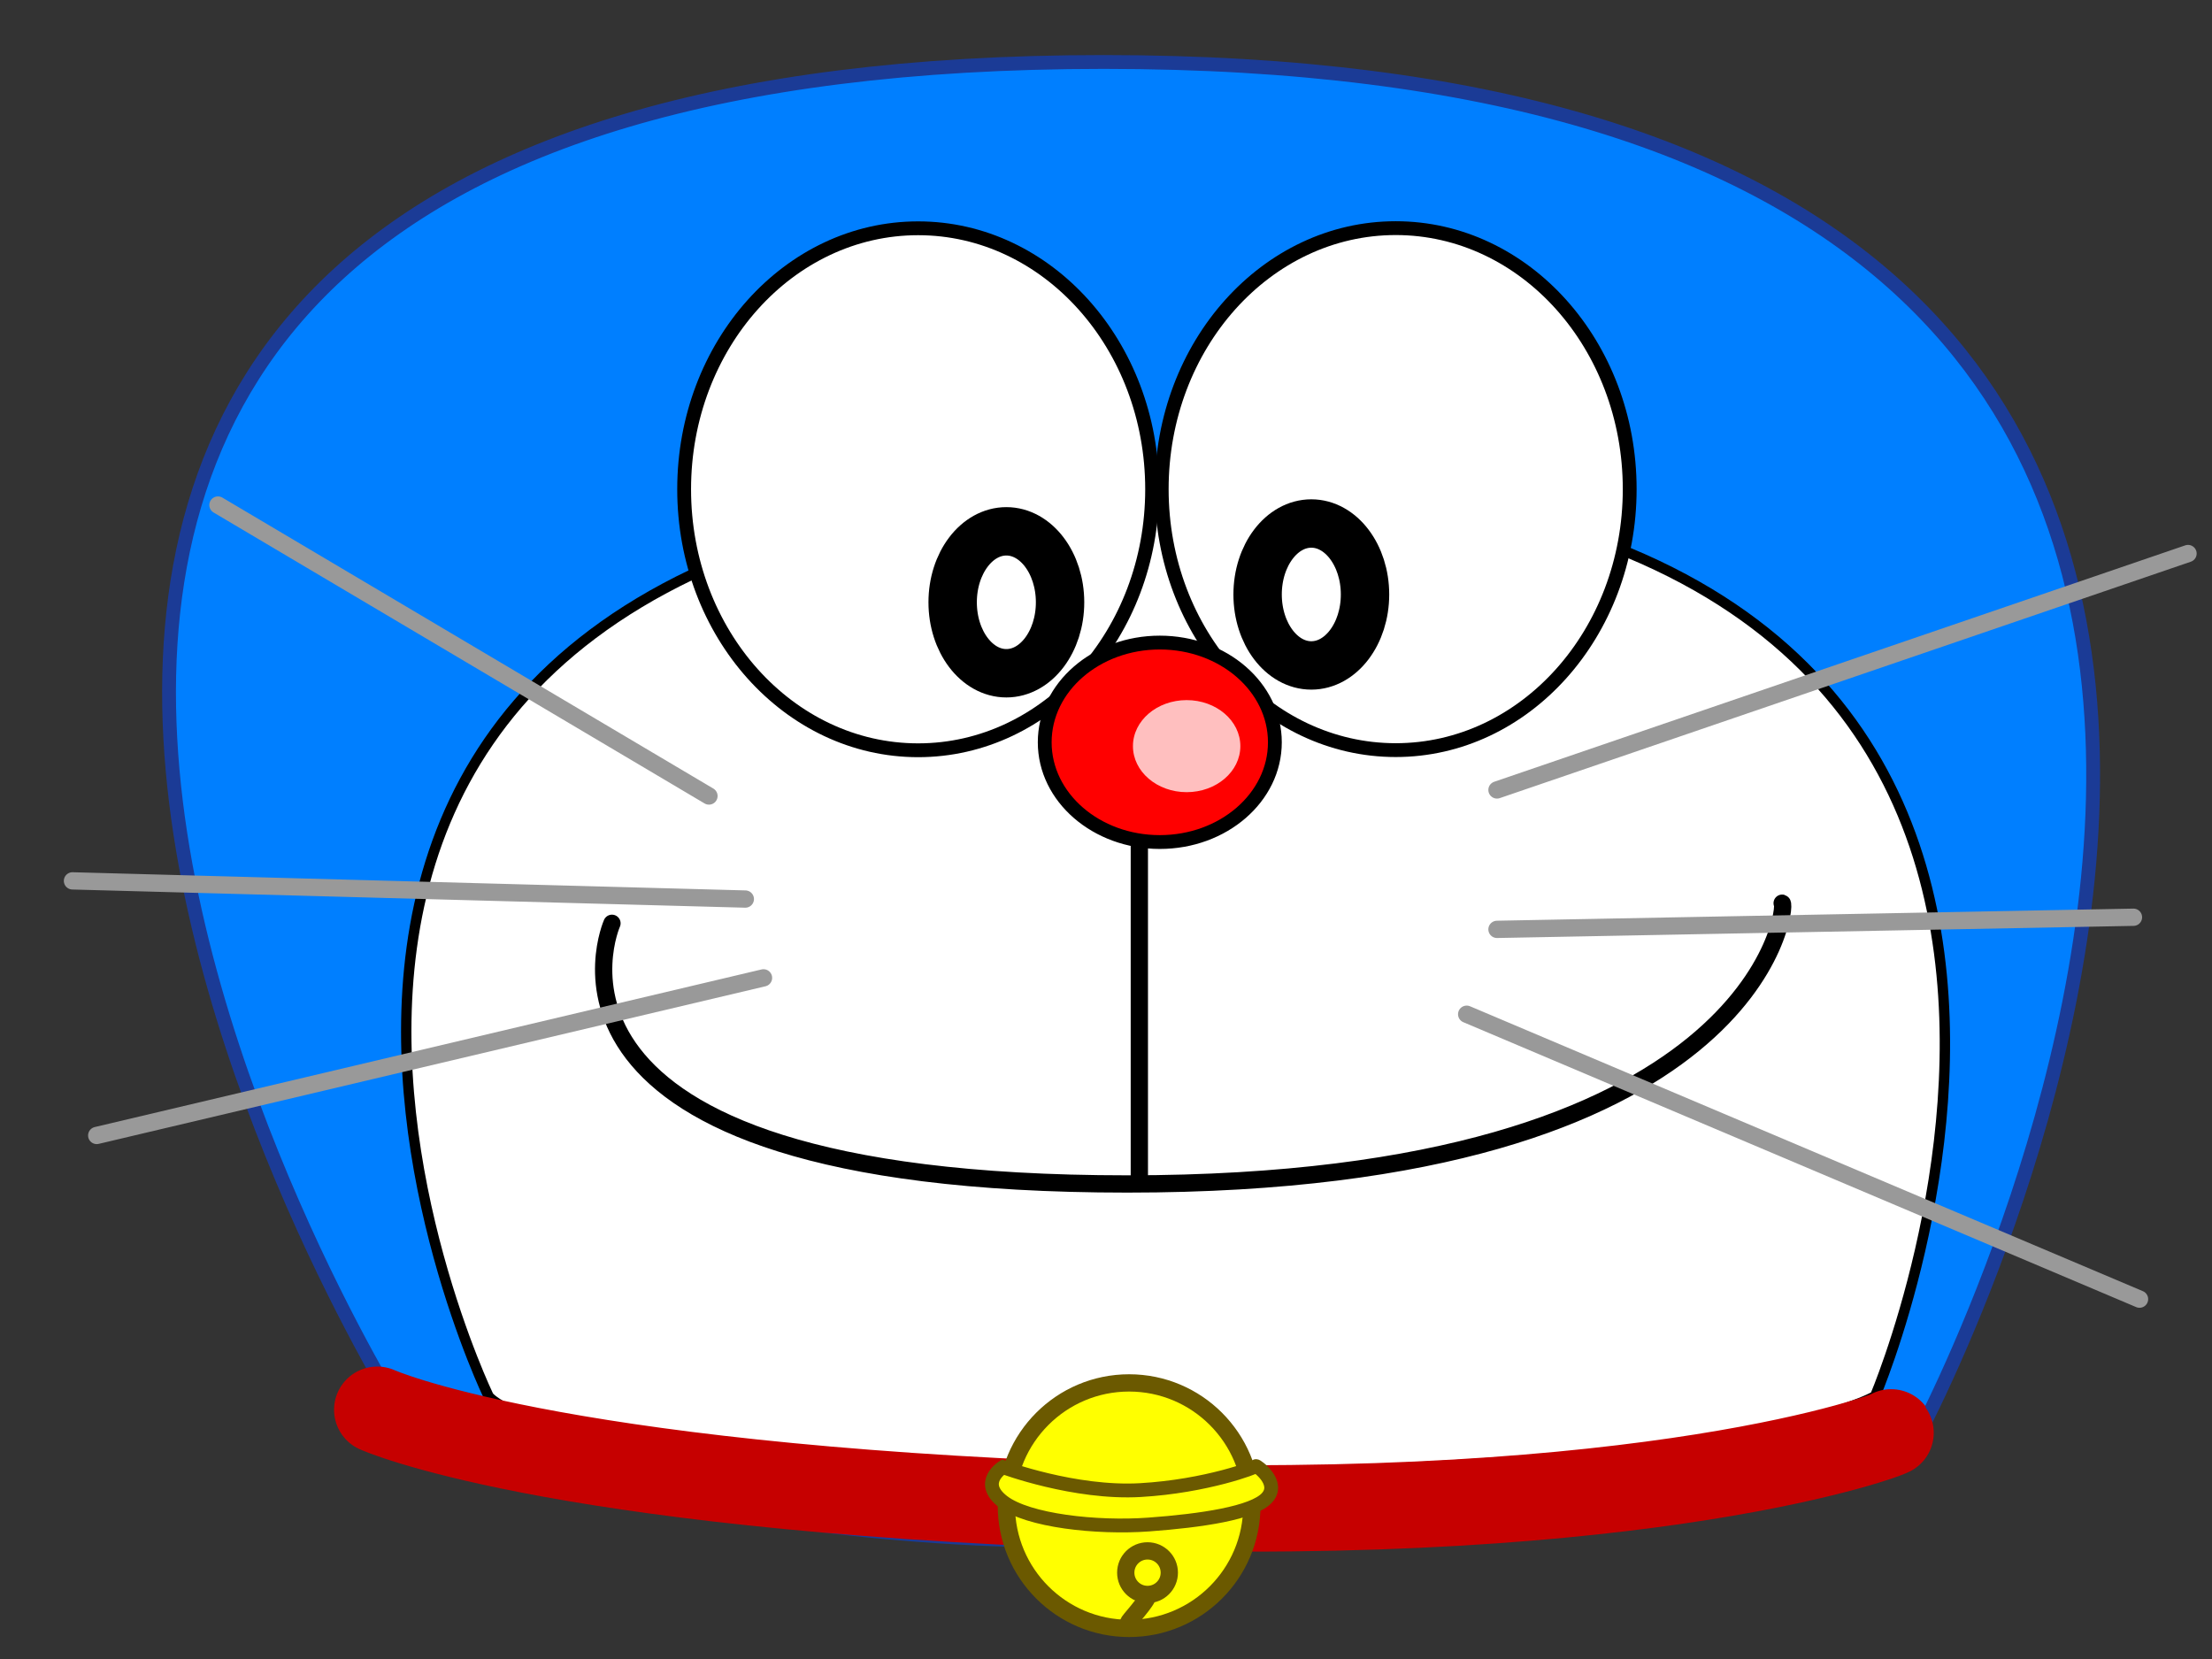 <svg class="cat" width="640" height="480" 
  xmlns="http://www.w3.org/2000/svg" 
  xmlns:svg="http://www.w3.org/2000/svg">
  <rect width="100%" height="100%" fill="#333333" stroke="none"/>
  <!-- Created with SVG-edit - http://svg-edit.googlecode.com/ -->
  <g display="inline">
    <title>head</title>
    <path fill="#007fff" stroke-width="4" stroke-dasharray="null" stroke-linejoin="null" stroke-linecap="null" d="m116.139,409.426c0,0 74.876,38.508 207.514,36.368c132.638,-2.139 231.046,-29.95 231.046,-29.95c0,0 213.952,-397.913 -235.325,-397.913c-449.277,0 -203.235,391.495 -203.235,391.495l0,0z" id="svg_7" stroke="#1b3b96"/>
    <path fill="#ffffff" stroke="#000000" stroke-width="3" stroke-dasharray="null" stroke-linejoin="null" stroke-linecap="null" d="m141.34,403.94c0,0 14.464,22.362 189.416,22.362c174.951,0 211.777,-22.362 211.777,-22.362c0,0 115.303,-270.502 -205.2,-264.393c-320.503,6.109 -195.993,264.393 -195.993,264.393z" id="svg_9"/>
  </g>
  <g display="inline">
    <title>eyes</title>
    <ellipse fill="#ffffff" stroke-width="4" stroke-dasharray="null" stroke-linejoin="null" stroke-linecap="null" cx="265.644" cy="141.563" id="svg_12" rx="67.701" ry="75.513" stroke="#000000"/>
    <ellipse fill="#ffffff" stroke-width="14" stroke-dasharray="null" stroke-linejoin="null" stroke-linecap="null" cx="291.171" cy="174.261" id="svg_17" rx="15.538" ry="20.532" stroke="#000000"/>
    <ellipse fill="#ffffff" stroke-width="4" stroke-dasharray="null" stroke-linejoin="null" stroke-linecap="null" cx="403.821" cy="141.52" rx="67.701" ry="75.513" stroke="#000000" id="svg_20"/>
    <ellipse fill="#ffffff" stroke-width="14" stroke-dasharray="null" stroke-linejoin="null" stroke-linecap="null" cx="379.404" cy="171.999" rx="15.538" ry="20.532" stroke="#000000" id="svg_21"/>
  </g>
  <g>
    <title>necklace</title>
    <path fill="none" stroke-width="25" stroke-dasharray="null" stroke-linejoin="null" stroke-linecap="round" d="m109.154,407.886c0,0 48.831,22.099 208.653,27.749c159.822,5.65 229.741,-20.685 229.353,-21.202" id="svg_25" stroke="#c60000"/>
  </g>
  <g display="inline">
    <title>bell</title>
    <ellipse fill="#ffff00" stroke-width="5" stroke-dasharray="null" stroke-linejoin="null" stroke-linecap="round" cx="326.686" cy="435.633" id="svg_26" rx="35.515" ry="35.515" stroke="#6b5900"/>
    <path fill="none" stroke-width="5" stroke-dasharray="null" stroke-linejoin="null" stroke-linecap="round" d="m326.569,469.435c-0.515,0 5.66,-6.291 5.66,-8.179c0,-1.887 0.515,-6.92 0.335,-7.243" id="svg_29" stroke="#6b5900"/>
    <ellipse fill="#ffff00" stroke-width="5" stroke-dasharray="null" stroke-linejoin="null" stroke-linecap="round" cx="332.016" cy="455.021" id="svg_30" rx="6.303" ry="6.303" stroke="#6b5900"/>
    <path fill="#ffff00" stroke-width="4" stroke-dasharray="null" stroke-linejoin="null" stroke-linecap="round" d="m290.176,424.486c0,0 20.698,7.749 39.803,6.642c19.105,-1.107 33.434,-6.642 33.415,-6.939c-0.019,-0.297 7.184,4.725 3.204,9.153c-3.98,4.428 -19.105,6.642 -34.231,7.749c-15.125,1.107 -35.027,-1.107 -42.191,-6.642c-7.165,-5.535 0,-9.963 0,-9.963l0,0z" id="svg_31" stroke="#6b5900"/>
  </g>
  <g>
    <title>nose</title>
    <ellipse fill="#ff0000" stroke="#000000" stroke-width="4" stroke-dasharray="null" stroke-linejoin="null" stroke-linecap="null" cx="335.565" cy="214.771" id="svg_22" rx="33.296" ry="28.856"/>
    <ellipse fill="#ffbfbf" stroke="#000000" stroke-width="0" stroke-dasharray="null" stroke-linejoin="null" stroke-linecap="null" cx="343.334" cy="215.881" id="svg_24" rx="15.538" ry="13.318"/>
  </g>
  <g>
    <title>mouth</title>
    <path fill="none" stroke="#000000" stroke-width="5" stroke-dasharray="null" stroke-linejoin="null" stroke-linecap="round" d="m177.061,267.14c0,0 -33.458,75.416 149.077,75.416c182.535,0 191.17,-80.677 189.493,-81.232" id="svg_32"/>
  </g>
  <g display="none">
    <title>mouth-sad</title>
    <path id="svg_1" d="m162,375c1,0 10.682,-35 168,-35c157.318,0 192,23 192,23" stroke-linecap="round" stroke-linejoin="null" stroke-dasharray="null" stroke-width="5" stroke="#000000" fill="none"/>
  </g>
  <g>
    <title>whiskers</title>
    <line fill="none" stroke="#000000" stroke-width="5" stroke-dasharray="null" stroke-linejoin="null" stroke-linecap="round" x1="329.646" y1="244.34" x2="329.646" y2="340.818" id="svg_35"/>
    <line fill="none" stroke="#999999" stroke-width="5" stroke-dasharray="null" stroke-linejoin="null" stroke-linecap="round" x1="205.123" y1="230.309" x2="63.061" y2="146.124" id="svg_36"/>
    <line fill="none" stroke="#999999" stroke-width="5" stroke-dasharray="null" stroke-linejoin="null" stroke-linecap="round" x1="215.646" y1="260.124" x2="20.969" y2="254.863" id="svg_37"/>
    <line fill="none" stroke="#999999" stroke-width="5" stroke-dasharray="null" stroke-linejoin="null" stroke-linecap="round" x1="220.907" y1="282.925" x2="27.984" y2="328.525" id="svg_38"/>
    <line fill="none" stroke="#999999" stroke-width="5" stroke-dasharray="null" stroke-linejoin="null" stroke-linecap="round" x1="433.123" y1="228.555" x2="633.062" y2="160.155" id="svg_39"/>
    <line fill="none" stroke="#999999" stroke-width="5" stroke-dasharray="null" stroke-linejoin="null" stroke-linecap="round" x1="433.123" y1="268.894" x2="617.278" y2="265.386" id="svg_40"/>
    <line fill="none" stroke="#999999" stroke-width="5" stroke-dasharray="null" stroke-linejoin="null" stroke-linecap="round" x1="424.354" y1="293.448" x2="619.031" y2="375.879" id="svg_41"/>
  </g>
</svg>